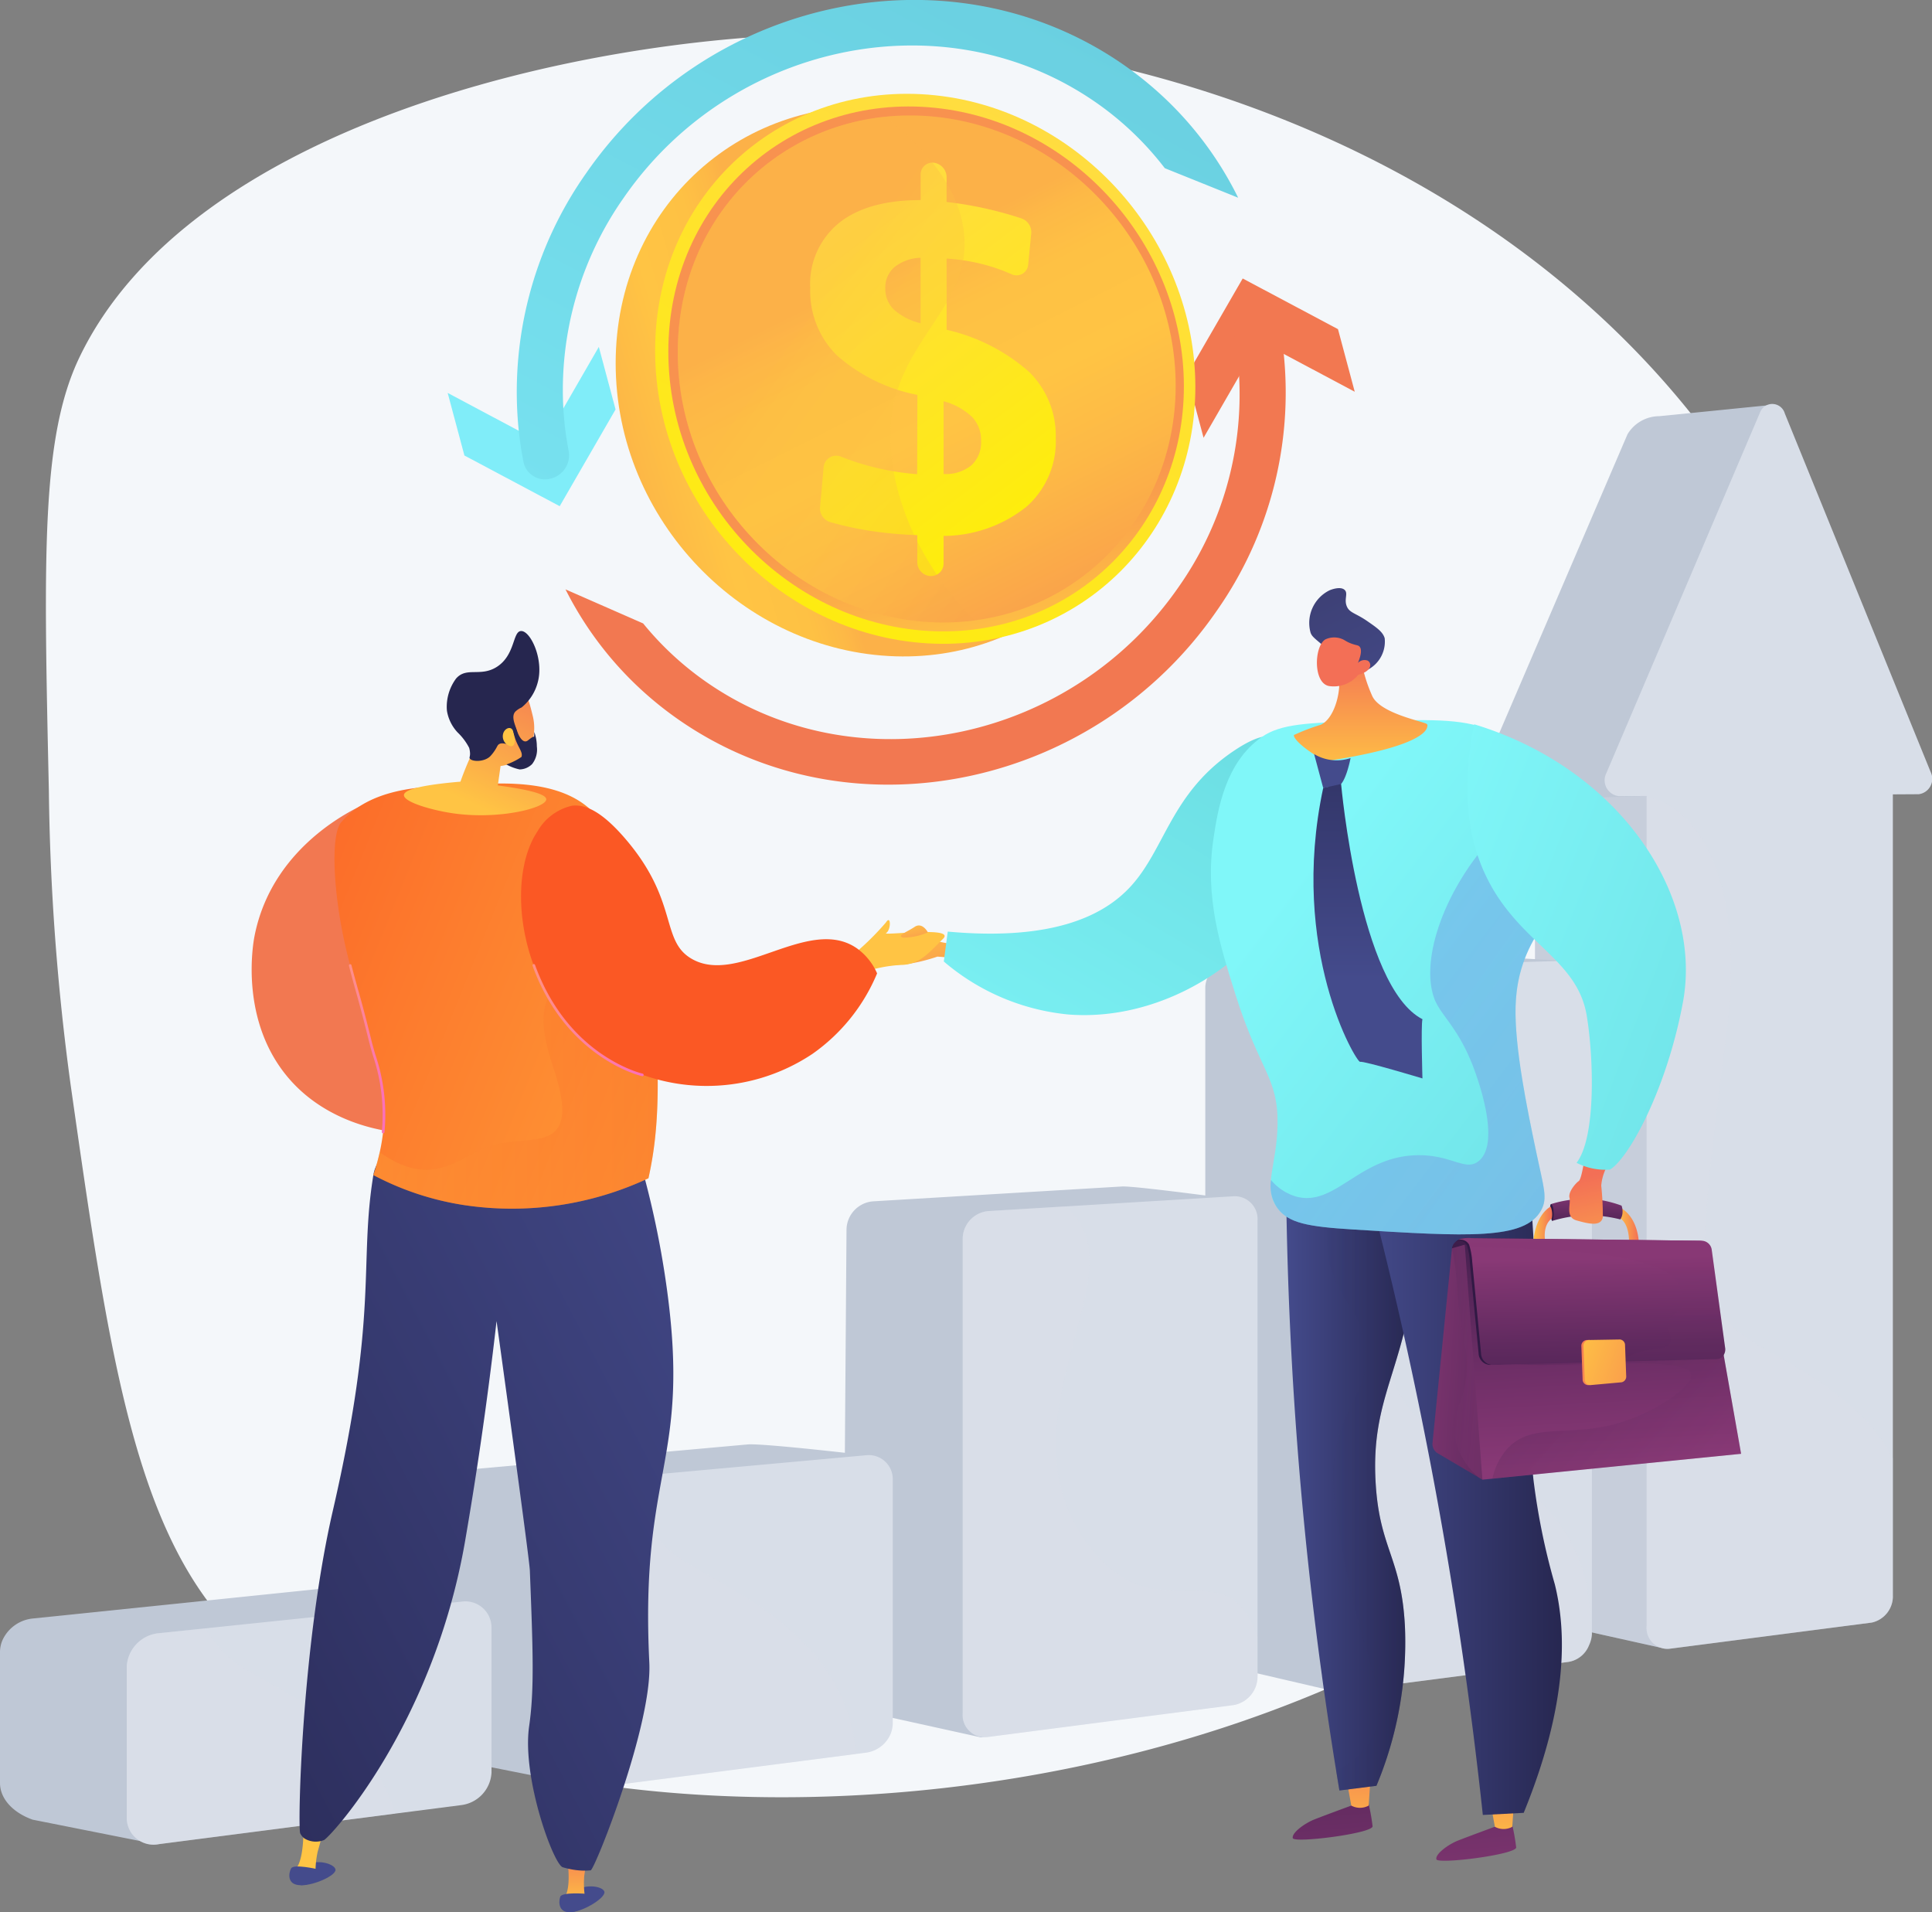 <svg xmlns="http://www.w3.org/2000/svg" xmlns:xlink="http://www.w3.org/1999/xlink" width="167.997" height="166.271" viewBox="0 0 167.997 166.271">
  <rect x="0" y="0" width="167.997" height="166.271" fill="#808080" stroke="none"/>
  <defs>
    <linearGradient id="linear-gradient" x1="-0.323" y1="-5.195" x2="0.956" y2="3.969" gradientUnits="objectBoundingBox">
      <stop offset="0" stop-color="#311944"/>
      <stop offset="1" stop-color="#893976"/>
    </linearGradient>
    <linearGradient id="linear-gradient-2" x1="0.464" y1="2.445" x2="0.527" y2="-1.733" gradientUnits="objectBoundingBox">
      <stop offset="0" stop-color="#ffc444"/>
      <stop offset="0.996" stop-color="#f36f56"/>
    </linearGradient>
    <linearGradient id="linear-gradient-3" x1="-0.52" y1="-6.601" x2="0.759" y2="2.562" xlink:href="#linear-gradient"/>
    <linearGradient id="linear-gradient-4" x1="0.474" y1="1.793" x2="0.536" y2="-2.385" xlink:href="#linear-gradient-2"/>
    <linearGradient id="linear-gradient-5" y1="0.5" x2="1" y2="0.5" gradientUnits="objectBoundingBox">
      <stop offset="0" stop-color="#444b8c"/>
      <stop offset="0.996" stop-color="#26264f"/>
    </linearGradient>
    <linearGradient id="linear-gradient-6" x1="-0.448" y1="0.5" x2="1" y2="0.5" xlink:href="#linear-gradient-5"/>
    <linearGradient id="linear-gradient-8" x1="0.116" y1="-0.265" x2="1.55" y2="3.035" xlink:href="#linear-gradient-2"/>
    <linearGradient id="linear-gradient-9" x1="1.499" y1="-0.7" x2="-0.142" y2="1.481" gradientUnits="objectBoundingBox">
      <stop offset="0.004" stop-color="#61d0d7"/>
      <stop offset="1" stop-color="#80f7f9"/>
    </linearGradient>
    <linearGradient id="linear-gradient-10" x1="1.494" y1="1.504" x2="0.284" y2="0.252" xlink:href="#linear-gradient-9"/>
    <linearGradient id="linear-gradient-11" x1="1.588" y1="1.578" x2="0.146" y2="0.143" gradientUnits="objectBoundingBox">
      <stop offset="0" stop-color="#aa80f9"/>
      <stop offset="0.996" stop-color="#6165d7"/>
    </linearGradient>
    <linearGradient id="linear-gradient-12" x1="0" y1="0.5" x2="1" y2="0.5" xlink:href="#linear-gradient-2"/>
    <linearGradient id="linear-gradient-13" x1="0.443" y1="3.193" x2="0.515" y2="-0.318" gradientUnits="objectBoundingBox">
      <stop offset="0.1" stop-color="#311944"/>
      <stop offset="0.267" stop-color="#361b47"/>
      <stop offset="0.48" stop-color="#462050"/>
      <stop offset="0.719" stop-color="#602a5f"/>
      <stop offset="0.974" stop-color="#843773"/>
      <stop offset="1" stop-color="#893976"/>
    </linearGradient>
    <linearGradient id="linear-gradient-14" x1="0.964" y1="0.557" x2="17.572" y2="2.46" xlink:href="#linear-gradient-13"/>
    <linearGradient id="linear-gradient-15" x1="0" y1="0.5" x2="1" y2="0.5" xlink:href="#linear-gradient-2"/>
    <linearGradient id="linear-gradient-16" x1="0.862" y1="7.195" x2="-0.866" y2="-22.657" gradientUnits="objectBoundingBox">
      <stop offset="0.1" stop-color="#311944"/>
      <stop offset="0.685" stop-color="#6d2e66"/>
      <stop offset="1" stop-color="#893976"/>
    </linearGradient>
    <linearGradient id="linear-gradient-17" x1="2.395" y1="0.84" x2="-0.529" y2="0.306" xlink:href="#linear-gradient"/>
    <linearGradient id="linear-gradient-18" x1="-0.666" y1="0.097" x2="0.515" y2="0.582" xlink:href="#linear-gradient"/>
    <linearGradient id="linear-gradient-19" x1="0.441" y1="-0.481" x2="0.531" y2="0.934" xlink:href="#linear-gradient-16"/>
    <linearGradient id="linear-gradient-20" x1="0.202" y1="0.317" x2="0.936" y2="0.922" xlink:href="#linear-gradient"/>
    <linearGradient id="linear-gradient-21" x1="0.152" y1="0.495" x2="0.441" y2="0.471" xlink:href="#linear-gradient-16"/>
    <linearGradient id="linear-gradient-22" x1="0.588" y1="2.525" x2="0.488" y2="0.163" xlink:href="#linear-gradient-13"/>
    <linearGradient id="linear-gradient-23" x1="0.637" y1="3.156" x2="0.467" y2="-0.19" xlink:href="#linear-gradient"/>
    <linearGradient id="linear-gradient-24" x1="2.587" y1="1.551" x2="-0.601" y2="-0.027" xlink:href="#linear-gradient-2"/>
    <linearGradient id="linear-gradient-25" x1="-0.32" y1="0.224" x2="2.935" y2="1.315" xlink:href="#linear-gradient-2"/>
    <linearGradient id="linear-gradient-26" x1="0.782" y1="2.343" x2="0.467" y2="0.22" xlink:href="#linear-gradient-2"/>
    <linearGradient id="linear-gradient-27" x1="2.144" y1="1.677" x2="-0.112" y2="0.087" xlink:href="#linear-gradient-9"/>
    <linearGradient id="linear-gradient-28" x1="0.5" y1="1.122" x2="0.5" y2="-0.088" xlink:href="#linear-gradient-2"/>
    <linearGradient id="linear-gradient-29" x1="1.021" y1="1.739" x2="0.319" y2="0.126" gradientUnits="objectBoundingBox">
      <stop offset="0" stop-color="#444b8c"/>
      <stop offset="0.996" stop-color="#3e4177"/>
    </linearGradient>
    <linearGradient id="linear-gradient-30" x1="-443.233" y1="262.277" x2="-442.109" y2="259.898" xlink:href="#linear-gradient-2"/>
    <linearGradient id="linear-gradient-31" x1="952.791" y1="-2.677" x2="953.088" y2="2.001" xlink:href="#linear-gradient-5"/>
    <linearGradient id="linear-gradient-32" x1="318.295" y1="0.663" x2="318.295" y2="-0.546" xlink:href="#linear-gradient-5"/>
    <linearGradient id="linear-gradient-33" x1="175.51" y1="48.936" x2="176.192" y2="50.349" xlink:href="#linear-gradient-2"/>
    <linearGradient id="linear-gradient-34" x1="306.172" y1="-4.409" x2="307.224" y2="-2.959" xlink:href="#linear-gradient-5"/>
    <linearGradient id="linear-gradient-35" x1="12.565" y1="-0.608" x2="12.565" y2="-1.959" xlink:href="#linear-gradient-2"/>
    <linearGradient id="linear-gradient-36" x1="388.299" y1="-5.903" x2="389.631" y2="-4.114" xlink:href="#linear-gradient-5"/>
    <linearGradient id="linear-gradient-37" x1="348.668" y1="-0.514" x2="349.763" y2="0.793" xlink:href="#linear-gradient-5"/>
    <linearGradient id="linear-gradient-38" x1="62.603" y1="1.222" x2="62.603" y2="-0.193" xlink:href="#linear-gradient-2"/>
    <linearGradient id="linear-gradient-39" x1="1.126" y1="-0.124" x2="-0.326" y2="1.359" xlink:href="#linear-gradient-5"/>
    <linearGradient id="linear-gradient-40" x1="1.374" y1="0.975" x2="-0.546" y2="-0.04" gradientUnits="objectBoundingBox">
      <stop offset="0" stop-color="#ffa739"/>
      <stop offset="1" stop-color="#fb5824"/>
    </linearGradient>
    <linearGradient id="linear-gradient-41" x1="433.866" y1="-1.298" x2="435.226" y2="0.479" xlink:href="#linear-gradient-5"/>
    <linearGradient id="linear-gradient-42" x1="0.49" y1="0.884" x2="1.008" y2="-0.213" xlink:href="#linear-gradient-2"/>
    <linearGradient id="linear-gradient-43" x1="1010.659" y1="-2.785" x2="1026.666" y2="10.463" xlink:href="#linear-gradient-2"/>
    <linearGradient id="linear-gradient-44" y1="0.5" x2="1" y2="0.5" gradientUnits="objectBoundingBox">
      <stop offset="0" stop-color="#ff9085"/>
      <stop offset="1" stop-color="#fb6fbb"/>
    </linearGradient>
    <linearGradient id="linear-gradient-45" x1="0" y1="0.5" x2="1" y2="0.5" xlink:href="#linear-gradient-40"/>
    <linearGradient id="linear-gradient-46" x1="34.821" y1="1.522" x2="33.155" y2="0.051" xlink:href="#linear-gradient-40"/>
    <linearGradient id="linear-gradient-47" x1="0" y1="0.5" x2="1" y2="0.5" xlink:href="#linear-gradient-44"/>
    <linearGradient id="linear-gradient-48" x1="0.208" y1="0.03" x2="1.346" y2="2.55" xlink:href="#linear-gradient-2"/>
    <linearGradient id="linear-gradient-49" x1="503.886" y1="-675.519" x2="496.898" y2="-668.743" gradientUnits="objectBoundingBox">
      <stop offset="0.004" stop-color="#61c4d7"/>
      <stop offset="1" stop-color="#80edf9"/>
    </linearGradient>
    <linearGradient id="linear-gradient-50" x1="1.213" y1="-0.548" x2="-0.413" y2="1.704" xlink:href="#linear-gradient-49"/>
    <linearGradient id="linear-gradient-51" x1="0.329" y1="0.554" x2="-0.255" y2="0.738" gradientUnits="objectBoundingBox">
      <stop offset="0" stop-color="#fcb148"/>
      <stop offset="0.052" stop-color="#fdb946"/>
      <stop offset="0.142" stop-color="#fec144"/>
      <stop offset="0.318" stop-color="#ffc444"/>
      <stop offset="0.485" stop-color="#fdb946"/>
      <stop offset="0.775" stop-color="#f99c4c"/>
      <stop offset="0.866" stop-color="#f8924f"/>
      <stop offset="1" stop-color="#f8924f"/>
    </linearGradient>
    <linearGradient id="linear-gradient-52" x1="0.727" y1="0.007" x2="0.207" y2="1.135" gradientUnits="objectBoundingBox">
      <stop offset="0" stop-color="#ffdb44"/>
      <stop offset="1" stop-color="#feef06"/>
    </linearGradient>
    <linearGradient id="linear-gradient-53" x1="0.636" y1="1.231" x2="0.531" y2="0.666" xlink:href="#linear-gradient-51"/>
    <linearGradient id="linear-gradient-54" x1="0.409" y1="0.31" x2="0.858" y2="1.247" xlink:href="#linear-gradient-51"/>
    <linearGradient id="linear-gradient-55" x1="0.253" y1="0.019" x2="0.711" y2="1.039" xlink:href="#linear-gradient-52"/>
    <linearGradient id="linear-gradient-56" x1="0.464" y1="0.369" x2="1.215" y2="1.306" xlink:href="#linear-gradient-51"/>
  </defs>
  <g id="Group_89554" data-name="Group 89554" transform="translate(-316.143 -1648.249)">
    <path id="Path_142655" data-name="Path 142655" d="M387.537,1651.216c-21.545.361-54.879,8.125-64.474,28.078-3.351,6.968-3.124,17.213-2.671,37.7a205.625,205.625,0,0,0,1.908,25.691c3.226,22.624,5.422,38.026,13.734,46.995,20.827,22.471,96.058,21.822,128.184-18.635,17.525-22.069,20.221-53.463,4.2-79.409C450.772,1663.073,416.38,1650.733,387.537,1651.216Z" fill="#f4f7fa"/>
    <g id="Group_89554-2" data-name="Group 89554">
      <path id="Path_142656" data-name="Path 142656" d="M474.586,1712.994l-4.376-29.542-9.782.984a3.24,3.24,0,0,0-2.765,1.571l-12.846,29.932a1.386,1.386,0,0,0,1.137,1.988l3.668-.154v69.771a1.844,1.844,0,0,0,2.013,1.993l8.793,1.955c1.052-.136,10.9-5.441,10.9-6.64v-69.939l2.223-.012A1.337,1.337,0,0,0,474.586,1712.994Z" fill="#bfc8d6"/>
      <path id="Path_142657" data-name="Path 142657" d="M459.324,1717.459l-9.7.314v69.771a1.844,1.844,0,0,0,2.013,1.993l8.793,1.955a28.006,28.006,0,0,0,4.479-2.154Z" fill="#d8dee8" opacity="0.3" style="mix-blend-mode: multiply;isolation: isolate"/>
      <path id="Path_142658" data-name="Path 142658" d="M482.982,1717.307l-2.246.013v69.611a2.34,2.34,0,0,1-1.822,2.4l-17.616,2.281a1.814,1.814,0,0,1-1.972-1.983v-72.171l-2.386.016a1.379,1.379,0,0,1-1.127-1.978l13.38-31.4a1.134,1.134,0,0,1,2.147.1l12.692,31.2A1.345,1.345,0,0,1,482.982,1717.307Z" fill="#d8dee8"/>
      <path id="Path_142659" data-name="Path 142659" d="M432.236,1795.321l-9.187-2.134a1.869,1.869,0,0,1-2.1-1.971v-56.992a2.251,2.251,0,0,1,2.1-2.3l19.7-.58c1.082-.032,10.244.487,10.244.487l-8.288,56.436C444.7,1789.457,432.236,1795.321,432.236,1795.321Z" fill="#bfc8d6"/>
      <path id="Path_142660" data-name="Path 142660" d="M454.568,1733.867v56.489a2.553,2.553,0,0,1-.249.949,2.314,2.314,0,0,1-1.776,1.446l-19.465,2.522a1.82,1.82,0,0,1-2.035-1.959v-58.665a2.191,2.191,0,0,1,2.021-2.289l4.237-.127,15.285-.452A2.008,2.008,0,0,1,454.568,1733.867Z" fill="#d8dee8"/>
      <path id="Path_142661" data-name="Path 142661" d="M401.454,1799.318l-9.688-2.137a2.006,2.006,0,0,1-2.308-2.054l.293-39.935a2.505,2.505,0,0,1,2.307-2.486l21.641-1.291c1.187-.071,11.142,1.3,11.142,1.3l-9.282,39.171C415.559,1793.133,402.655,1799.163,401.454,1799.318Z" fill="#bfc8d6"/>
      <path id="Path_142662" data-name="Path 142662" d="M425.492,1754.379v39.606a2.521,2.521,0,0,1-2.078,2.522l-21.357,2.773a1.926,1.926,0,0,1-2.205-2.041v-41.208a2.444,2.444,0,0,1,2.228-2.477l6.615-.4,14.733-.89A1.986,1.986,0,0,1,425.492,1754.379Z" fill="#d8dee8"/>
      <path id="Path_142663" data-name="Path 142663" d="M366.32,1803.392l-9.067-1.8a2.166,2.166,0,0,1-2.553-2.145v-20.751a2.808,2.808,0,0,1,2.553-2.7l23.9-2.152c1.308-.118,10.364.942,10.364.942l-8,21.083C383.518,1797.173,367.647,1803.221,366.32,1803.392Z" fill="#bfc8d6"/>
      <path id="Path_142664" data-name="Path 142664" d="M393.773,1776.928v21.051a2.549,2.549,0,0,1-.241,1.161,2.715,2.715,0,0,1-2.038,1.5l-.909.116-22.793,2.944a2.178,2.178,0,0,1-2.566-2.133v-21.944a2.835,2.835,0,0,1,2.577-2.688l3.029-.275,4.4-.4,16.232-1.478A2.088,2.088,0,0,1,393.773,1776.928Z" fill="#d8dee8"/>
      <path id="Path_142665" data-name="Path 142665" d="M345.506,1786.242l-26.524,2.738a3.258,3.258,0,0,0-2.565,1.76,2.593,2.593,0,0,0-.274,1.139v11.4c0,1.439,1.218,2.618,2.839,3.192l9.372,1.863c1.473-.19,19.771-6.7,19.771-8.077l4.4-5.288,4.449-7.534S346.955,1786.092,345.506,1786.242Z" fill="#bfc8d6"/>
      <path id="Path_142666" data-name="Path 142666" d="M358.882,1789.727v12.659a3.007,3.007,0,0,1-2.626,2.817l-5.729.738-20.55,2.656a2.333,2.333,0,0,1-2.814-2.228v-13.227a3.081,3.081,0,0,1,2.8-2.886l4.032-.42,22.257-2.319A2.272,2.272,0,0,1,358.882,1789.727Z" fill="#d8dee8"/>
      <path id="Path_142667" data-name="Path 142667" d="M480.736,1775.031v11.9a2.34,2.34,0,0,1-1.822,2.4l-17.616,2.281a1.814,1.814,0,0,1-1.972-1.983v-72.05c2.907.156,8.914,5,6.96,20.448-2.672,21.146-2.6,22.2.749,25.727C469.129,1765.959,477.3,1768.438,480.736,1775.031Z" fill="#d8dee8" opacity="0.3" style="mix-blend-mode: multiply;isolation: isolate"/>
      <path id="Path_142668" data-name="Path 142668" d="M454.261,1791.305a2.273,2.273,0,0,1-1.747,1.446l-19.45,2.522a1.81,1.81,0,0,1-2.021-1.959v-58.665a2.191,2.191,0,0,1,2.021-2.289l4.237-.127c3.258,2.446,4.239,5.96,2.8,10.441-5.154,15.992-4.375,24.958-1.029,28.482C441.914,1774.15,455.958,1777.655,454.261,1791.305Z" fill="#d8dee8" opacity="0.3" style="mix-blend-mode: multiply;isolation: isolate"/>
      <path id="Path_142669" data-name="Path 142669" d="M425.492,1790.6v3.383a2.521,2.521,0,0,1-2.078,2.522l-21.357,2.773a1.926,1.926,0,0,1-2.205-2.041v-41.208a2.444,2.444,0,0,1,2.228-2.477l6.615-.4c7.193,5.316-6.376,18.532,2.259,29.634C416.9,1790.437,422.849,1782.619,425.492,1790.6Z" fill="#d8dee8" opacity="0.3" style="mix-blend-mode: multiply;isolation: isolate"/>
      <path id="Path_142670" data-name="Path 142670" d="M390.585,1800.755l-22.793,2.944a2.178,2.178,0,0,1-2.566-2.133v-21.944a2.835,2.835,0,0,1,2.577-2.688l3.029-.275a11.145,11.145,0,0,0,3.2,6.09C376.827,1785.691,389.641,1789.087,390.585,1800.755Z" fill="#d8dee8" opacity="0.3" style="mix-blend-mode: multiply;isolation: isolate"/>
      <path id="Path_142671" data-name="Path 142671" d="M350.511,1805.941l-20.543,2.656a2.326,2.326,0,0,1-2.8-2.228v-13.227a3.081,3.081,0,0,1,2.8-2.886l4.032-.42a11.892,11.892,0,0,0,1.709,2.2C338.062,1794.511,348.063,1797.337,350.511,1805.941Z" fill="#d8dee8" opacity="0.3" style="mix-blend-mode: multiply;isolation: isolate"/>
    </g>
    <g id="Group_89567" data-name="Group 89567">
      <g id="Group_89561" data-name="Group 89561">
        <path id="Path_142672" data-name="Path 142672" d="M435.059,1804.706a18.1,18.1,0,0,1,.437,2.339c.013.622-6.833,1.489-6.94,1.031s1.04-1.292,1.867-1.621,3.255-1.222,3.255-1.222Z" fill="url(#linear-gradient)"/>
        <path id="Path_142673" data-name="Path 142673" d="M433.252,1803.1l.392,2.146a1.569,1.569,0,0,0,1.511,0l.163-2.383Z" fill="url(#linear-gradient-2)"/>
        <path id="Path_142674" data-name="Path 142674" d="M447.545,1806.544a17.928,17.928,0,0,1,.437,2.339c.014.622-6.833,1.49-6.939,1.031s1.039-1.292,1.867-1.621,3.254-1.222,3.254-1.222Z" fill="url(#linear-gradient-3)"/>
        <path id="Path_142675" data-name="Path 142675" d="M445.738,1804.943l.393,2.146a1.566,1.566,0,0,0,1.511,0l.163-2.383Z" fill="url(#linear-gradient-4)"/>
        <path id="Path_142676" data-name="Path 142676" d="M429.972,1746.523l-1.995,5.022c.1,9.241.581,19.26,1.641,29.93.789,7.939,1.817,15.437,2.994,22.458l3.219-.407a32.326,32.326,0,0,0,2.479-13.839c-.307-6.044-2.2-6.7-2.546-12.48-.449-7.494,2.529-9.742,3.479-18.876a48.318,48.318,0,0,0-.515-13.437Z" fill="url(#linear-gradient-5)"/>
        <path id="Path_142677" data-name="Path 142677" d="M438.728,1744.894l-4.728.88c-2.463,5.209-2.846,10.455-2.16,12.707.97,3.186,2.932,4.075,3.09,7.339.156,3.231-1.676,4.218-2.576,8.112-.622,2.7-.209,5.1.644,9.786,1.719,9.446,4.252,12.174,2.576,15.451a7.053,7.053,0,0,1-3.246,3.028c.094.58.188,1.162.284,1.736l3.219-.407a32.326,32.326,0,0,0,2.479-13.839c-.307-6.044-2.2-6.7-2.546-12.48-.449-7.494,2.529-9.742,3.479-18.876A48.318,48.318,0,0,0,438.728,1744.894Z" opacity="0.3" fill="url(#linear-gradient-6)" style="mix-blend-mode: multiply;isolation: isolate"/>
        <path id="Path_142678" data-name="Path 142678" d="M434.478,1749.08c2.143,8.011,4.157,16.607,5.924,25.753,2.134,11.044,3.638,21.5,4.68,31.228l3.554-.184c3.919-9.588,3.7-15.858,2.706-19.872a58.824,58.824,0,0,1-1.862-9.144,64.918,64.918,0,0,1-.339-8.595c.044-6.467.611-7.924.315-12.844-.278-4.618-.446-6.952-1.871-8.208C443.83,1743.905,435.137,1748.707,434.478,1749.08Z" fill="url(#linear-gradient-5)"/>
        <path id="Path_142679" data-name="Path 142679" d="M400.081,1730.468s-2.6-.223-2.98-.645-.62-.444-.676-.831-1.153-.2-.7.639-.573.4-.774.379a9.684,9.684,0,0,0-2.184.011c.051.109-.794,1.212.464,1.782,1.1.5.778.279,1.493.313a14.941,14.941,0,0,0,2.932-.689l1.9.145Z" fill="url(#linear-gradient-8)"/>
        <path id="Path_142680" data-name="Path 142680" d="M398.555,1729.252q-.172,1.3-.344,2.6a19.526,19.526,0,0,0,10.838,4.608c9.348.729,18.618-6.189,20.344-13.97.855-3.854.157-9.261-2.238-10.131-.665-.241-1.664-.207-3.723,1.177-5.495,3.691-5.962,8.539-9,11.818C412.249,1727.717,407.953,1730.108,398.555,1729.252Z" fill="url(#linear-gradient-9)"/>
        <path id="Path_142681" data-name="Path 142681" d="M427.2,1753.266c-1.283-1.788-.006-3.715.033-7.3.043-4.065-1.565-4.612-3.638-11.176-1.379-4.366-2.7-8.557-1.932-13.649.37-2.44,1-6.579,4.2-8.81,1.653-1.152,4.031-1.241,8.717-1.37,5.8-.161,8.694-.242,10.937.719.328.141,7.161,3.178,8.077,8.947.932,5.871-5.439,7.181-5.665,15.129-.1,3.567,1.02,8.952,1.748,12.445.7,3.354,1.063,4.2.477,5.277-1.413,2.6-6.4,2.292-16.383,1.674C429.863,1754.908,428.162,1754.6,427.2,1753.266Z" fill="url(#linear-gradient-10)"/>
        <path id="Path_142682" data-name="Path 142682" d="M440.853,1735.047c.54,1.5,2.132,2.528,3.476,6.18.29.788,2.357,6.4.386,7.983-1.138.913-2.342-.547-5.279-.515-5.089.055-7.159,4.5-10.558,3.606a4.545,4.545,0,0,1-2.217-1.452,3.351,3.351,0,0,0,.543,2.417c.958,1.335,2.659,1.642,6.573,1.885,9.98.618,14.97.927,16.383-1.674.586-1.079.222-1.923-.477-5.277-.728-3.493-1.85-8.878-1.748-12.445.226-7.948,6.6-9.258,5.665-15.129a9.194,9.194,0,0,0-1.818-4.092C443.884,1720.491,439.155,1730.326,440.853,1735.047Z" opacity="0.3" fill="url(#linear-gradient-11)" style="mix-blend-mode: multiply;isolation: isolate"/>
        <g id="Group_89557" data-name="Group 89557">
          <path id="Path_142683" data-name="Path 142683" d="M456.9,1753.2s1.589.534,1.758,3.166c-.259-.023-.864-.009-.864-.009s.112-1.913-1.02-2.3A4.154,4.154,0,0,0,456.9,1753.2Z" fill="url(#linear-gradient-12)"/>
          <path id="Path_142684" data-name="Path 142684" d="M451.005,1752.949l.121,1.455a12.057,12.057,0,0,1,2.608-.479,11.917,11.917,0,0,1,3.3.352,1.072,1.072,0,0,0,.179-.441,1.506,1.506,0,0,0-.068-.757,10.177,10.177,0,0,0-1.627-.451A9.651,9.651,0,0,0,451.005,1752.949Z" fill="url(#linear-gradient-13)"/>
          <path id="Path_142685" data-name="Path 142685" d="M450.929,1753.368c0-.175.016-.394.076-.419s.132.137.164.225a1.4,1.4,0,0,1,.062.409,2.177,2.177,0,0,1-.029.653c-.016.066-.04.166-.076.168s-.054-.062-.091-.186A2.8,2.8,0,0,1,450.929,1753.368Z" fill="url(#linear-gradient-14)"/>
          <path id="Path_142686" data-name="Path 142686" d="M449.45,1756.412c.337.067,1.155.263,1.155.263s-.533-1.709.472-2.481a1.793,1.793,0,0,0,.021-.578,1.77,1.77,0,0,0-.12-.448C450.551,1753.4,449.621,1754.2,449.45,1756.412Z" fill="url(#linear-gradient-15)"/>
          <path id="Path_142687" data-name="Path 142687" d="M442.4,1756.791s.042-.9,1.474-.888c.225.167.237.905.237.905Z" fill="url(#linear-gradient-16)"/>
          <path id="Path_142688" data-name="Path 142688" d="M441.124,1774.593l3.922,2.314,2.354-8.737-3.888-11.694-1.11.315-1.692,16.882A.952.952,0,0,0,441.124,1774.593Z" fill="url(#linear-gradient-17)"/>
          <path id="Path_142689" data-name="Path 142689" d="M447.4,1768.17l-3.888-11.694-1.11.315a23.026,23.026,0,0,1,.466,3.664c.263,3.994,1.133,5.1.712,7.887-.351,2.317-1.118,2.64-1.051,4.2a6.255,6.255,0,0,0,2.229,4.2l.288.17Z" opacity="0.3" fill="url(#linear-gradient-18)" style="mix-blend-mode: multiply;isolation: isolate"/>
          <path id="Path_142690" data-name="Path 142690" d="M443.512,1756.476l20.858.218,3.17,17.964-22.494,2.249Z" fill="url(#linear-gradient-19)"/>
          <g id="Group_89555" data-name="Group 89555" opacity="0.2" style="mix-blend-mode: multiply;isolation: isolate">
            <path id="Path_142691" data-name="Path 142691" d="M464.37,1756.694l-6.885-.072a12.706,12.706,0,0,1-.61,1.468c-3.131,6.362-10.407,7.183-10.274,8.244.2,1.584,16.179-.711,16.577,1.414.192,1.025-3.114,3.394-6.605,4.325-4.226,1.127-7.366-.191-9.47,2.268a5.828,5.828,0,0,0-1.186,2.465l21.623-2.148Z" fill="url(#linear-gradient-20)"/>
          </g>
          <path id="Path_142692" data-name="Path 142692" d="M443.876,1755.9a1.658,1.658,0,0,0-.949.176,1.53,1.53,0,0,0-.21.147l.17-.058a.7.7,0,0,1,.79.31,5.524,5.524,0,0,1,.272,1.508c.108,1.1.766,7.944.766,7.944a1.029,1.029,0,0,0,1,1l19.321-1.1a.67.67,0,0,0,.4-.144.9.9,0,0,0,.3-.855l-.951-7.907a.9.9,0,0,0-.827-.79Z" fill="url(#linear-gradient-21)"/>
          <path id="Path_142693" data-name="Path 142693" d="M444.09,1755.906a2.937,2.937,0,0,0-.849.043.87.87,0,0,0-.286.115.835.835,0,0,1,.936.416,6.274,6.274,0,0,1,.272,1.507c.107,1.1.765,7.943.765,7.943a1.029,1.029,0,0,0,1,1l19.52-.514a.666.666,0,0,0,.4-.144.9.9,0,0,0,.3-.855l-1.161-8.492a.9.9,0,0,0-.826-.79Z" fill="url(#linear-gradient-22)"/>
          <path id="Path_142694" data-name="Path 142694" d="M466.145,1765.414l-1.161-8.492a.9.9,0,0,0-.826-.79l-20.068-.226a2.937,2.937,0,0,0-.849.043.87.87,0,0,0-.286.115.835.835,0,0,1,.936.416,1.452,1.452,0,0,1,.068.194c1.958.1,3.9.061,5.841.207,3.8.28,7.59.316,11.094,1.881a3.072,3.072,0,0,1,1.574,3.066c-.217.584-.96.536-1.219,1.3-.273.808.381,1.357.107,1.925-.288.595-1.163.314-2.585.743a6.785,6.785,0,0,0-1.768.835l8.443-.222a.666.666,0,0,0,.4-.144A.9.9,0,0,0,466.145,1765.414Z" opacity="0.1" fill="url(#linear-gradient-23)" style="mix-blend-mode: multiply;isolation: isolate"/>
          <g id="Group_89556" data-name="Group 89556">
            <path id="Path_142695" data-name="Path 142695" d="M456.962,1768.048l-2.444.615-.259.024a.489.489,0,0,1-.5-.507l-.108-2.858a.508.508,0,0,1,.458-.558l.26,0,2.459.314c.234,0,.431-.132.441.15l.1,2.667C457.382,1768.173,457.2,1768.027,456.962,1768.048Z" fill="url(#linear-gradient-24)"/>
            <path id="Path_142696" data-name="Path 142696" d="M457.148,1768.44l-2.708.245a.489.489,0,0,1-.5-.506l-.108-2.858a.507.507,0,0,1,.458-.557l2.716-.046a.488.488,0,0,1,.443.506l.1,2.666A.506.506,0,0,1,457.148,1768.44Z" fill="url(#linear-gradient-25)"/>
          </g>
        </g>
        <path id="Path_142697" data-name="Path 142697" d="M453.874,1749.3s-.228,1.508-.455,1.65-.939.939-.8,1.451-.4,1.682.612,1.965,2.171.586,2.288-.319a25.579,25.579,0,0,0-.14-2.7,4.22,4.22,0,0,1,.427-1.537Z" fill="url(#linear-gradient-26)"/>
        <path id="Path_142698" data-name="Path 142698" d="M444.329,1711.226c-1.35,6.583-.185,10.849,1.223,13.584,2.851,5.537,7.751,6.843,8.566,11.754.589,3.542.844,10.528-.884,12.794a5.473,5.473,0,0,0,2.9.587c1.577-.9,4.936-6.909,6.353-14.577C464.2,1726.068,457.012,1715.085,444.329,1711.226Z" fill="url(#linear-gradient-27)"/>
        <path id="Path_142699" data-name="Path 142699" d="M440.124,1711.156c-.669-.273-3.916-.934-4.636-2.341a13.226,13.226,0,0,1-1.066-3.7s-2.24.595-1.912,1.752-.23,3.81-1.516,4.4a17.561,17.561,0,0,0-2.258.858.161.161,0,0,0-.049.012c-.185.115.392,1.005,2.706,2.3,7.987-1.2,8.828-2.57,8.863-3.04C440.291,1711.292,440.253,1711.209,440.124,1711.156Z" fill="url(#linear-gradient-28)"/>
        <g id="Group_89559" data-name="Group 89559">
          <path id="Path_142700" data-name="Path 142700" d="M431.424,1704.57c-1.039-.869-1.182-.969-1.314-1.288a3.161,3.161,0,0,1,1.649-3.708c.067-.028.94-.387,1.313-.026.317.307-.074.8.18,1.417.238.58.758.583,1.777,1.287.84.58,1.362.941,1.52,1.494a2.752,2.752,0,0,1-2.189,2.987C433.911,1706.753,433.772,1706.534,431.424,1704.57Z" fill="url(#linear-gradient-29)"/>
          <g id="Group_89558" data-name="Group 89558">
            <path id="Path_142701" data-name="Path 142701" d="M434.252,1706.922a2.746,2.746,0,0,1-2.521.983c-1.424-.231-1.324-3.465-.343-4.059a1.817,1.817,0,0,1,1.431-.046c.286.111.374.242.844.414.434.158.565.121.688.247.154.157.244.516-.127,1.428a.783.783,0,0,1,.86-.193.49.49,0,0,1,.173.2C435.422,1706.287,435.042,1706.724,434.252,1706.922Z" fill="url(#linear-gradient-30)"/>
          </g>
        </g>
        <g id="Group_89560" data-name="Group 89560">
          <path id="Path_142702" data-name="Path 142702" d="M433.581,1714.164s-.451,2.409-1.157,2.456a12.056,12.056,0,0,0-1.222.141l-.79-2.946A3.8,3.8,0,0,0,433.581,1714.164Z" fill="url(#linear-gradient-31)"/>
          <path id="Path_142703" data-name="Path 142703" d="M432.759,1716.419s1.57,17.628,7.073,20.45c-.141.564,0,5.15,0,5.15s-5.129-1.545-5.422-1.443-6.213-9.711-3.208-23.815Z" fill="url(#linear-gradient-32)"/>
        </g>
      </g>
      <g id="Group_89566" data-name="Group 89566">
        <g id="Group_89565" data-name="Group 89565">
          <path id="Path_142704" data-name="Path 142704" d="M390.625,1731.011a23.822,23.822,0,0,0,2.564-2.565c.432-.686.444.659.011.93s6.1-.632,4.947.5-1.98,2.2-3.526,2.271a11.911,11.911,0,0,0-3.684.747C390.622,1733.1,390.625,1731.011,390.625,1731.011Z" fill="url(#linear-gradient-33)"/>
          <path id="Path_142705" data-name="Path 142705" d="M348.425,1717.925c-.523.2-8.507,3.373-10.148,11.706-.133.673-1.416,7.833,3.44,12.891,5.444,5.671,15.928,5.53,20.089.789a8.5,8.5,0,0,0,1.769-3.361h0l-1.1-2.913a7.141,7.141,0,0,0-4.133-2.237c-2.4-.591-4.209.477-5.582-.679a3.617,3.617,0,0,1-1.046-2.384c-.459-2.8,1.122-4.527,1.237-6.255.086-1.292.539-4.122-1.147-5.968A5.442,5.442,0,0,0,348.425,1717.925Z" fill="#f27851"/>
          <path id="Path_142706" data-name="Path 142706" d="M345.314,1810.8c-.093-.513-1.75-.977-2.57-.29-.407.341-.688,1.033-.452,1.345.086.114-.265.314.071.317C343.479,1812.181,345.407,1811.305,345.314,1810.8Z" fill="url(#linear-gradient-34)"/>
          <path id="Path_142707" data-name="Path 142707" d="M343.578,1810.982l-1.7-.241c.789-.95.643-3.977.643-3.977l1.812.4s-.206.83-.557,2.056A8,8,0,0,0,343.578,1810.982Z" fill="url(#linear-gradient-35)"/>
          <path id="Path_142708" data-name="Path 142708" d="M343.729,1810.772s-2.051-.473-2.273-.066-.394,1.5.907,1.461S343.845,1811.117,343.729,1810.772Z" fill="url(#linear-gradient-36)"/>
          <path id="Path_142709" data-name="Path 142709" d="M368.693,1812.719c-.164-.495-1.87-.723-2.586.072-.355.4-.536,1.119-.259,1.4.1.1-.219.348.115.3C367.069,1814.347,368.856,1813.211,368.693,1812.719Z" fill="url(#linear-gradient-37)"/>
          <path id="Path_142710" data-name="Path 142710" d="M367,1813.147h-1.721c.648-1.052.08-4.028.08-4.028l1.851.147s-.088.851-.265,2.114A8.053,8.053,0,0,0,367,1813.147Z" fill="url(#linear-gradient-38)"/>
          <path id="Path_142711" data-name="Path 142711" d="M371.459,1748.074a79.576,79.576,0,0,1,2.668,12.212c2.091,15.2-2.352,15.689-1.522,32.537.264,5.377-4.659,17.778-5.093,18.052a5.28,5.28,0,0,1-.681.027,6.813,6.813,0,0,1-1.735-.289c-.78-.135-3.592-7.751-2.94-12.28.461-3.206.328-6.645.06-13.525-.043-1.115-2.895-21.689-2.895-21.689h0c-.868,7.616-1.866,14.086-2.731,19.1-2.779,16.117-11.815,25.873-12.286,26.029a1.907,1.907,0,0,1-1.634-.111,1.13,1.13,0,0,1-.414-.466c-.242-.189.071-16.092,2.827-28.059,4-17.372,2.259-21.436,3.526-29.195C349.706,1743.706,371.459,1748.074,371.459,1748.074Z" fill="url(#linear-gradient-39)"/>
          <path id="Path_142712" data-name="Path 142712" d="M372.529,1750.7a27.976,27.976,0,0,1-15.961,2.344,24.909,24.909,0,0,1-7.959-2.621c.231-.7.412-1.36.552-1.985,1.01-4.552-.225-7.252-.848-9.764-1.009-4.074-1.026-3.767-1.856-7-1.373-5.34-1.6-10.8-.656-11.913,2.542-3.01,7.121-3.117,9.5-3.189,2.655-.077,8.759-1.014,12.122,2.011.059.053-.63.421-.29.818a21.921,21.921,0,0,1,2.373,3.406,22.9,22.9,0,0,1,2,4.936,42.6,42.6,0,0,1,1.467,7.426c.049.474.083.874.108,1.186C373.692,1744.434,373.082,1748.163,372.529,1750.7Z" fill="url(#linear-gradient-40)"/>
          <path id="Path_142713" data-name="Path 142713" d="M367.12,1812.918s-2.1-.181-2.26.253-.181,1.537,1.1,1.32S367.283,1813.243,367.12,1812.918Z" fill="url(#linear-gradient-41)"/>
          <g id="Group_89562" data-name="Group 89562">
            <path id="Path_142714" data-name="Path 142714" d="M362.1,1713.563a4.342,4.342,0,0,0,.352-3.128c-.326-1.353-.447-1.558-.7-1.844l-.355-.376-.046-.032a5.085,5.085,0,0,0-1.368-.456c-.635-.032-1.929,2.248-2.67,5.762-.061.125-.12.252-.179.38-.368.8-.683,1.581-.954,2.346-4.3.363-4.893.867-4.912,1.158-.041.613,2.408,1.321,4.249,1.591,4.016.588,8.144-.471,8.125-1.22-.008-.326-.806-.751-4.211-1.2q.12-.844.239-1.69A3.823,3.823,0,0,0,362.1,1713.563Z" fill="url(#linear-gradient-42)"/>
            <path id="Path_142715" data-name="Path 142715" d="M362.907,1707.563a4.17,4.17,0,0,1-1.408,2.2,1.852,1.852,0,0,0-.5.321.548.548,0,0,0-.1.111c-.415.613.448,1.7.16,1.944-.21.179-.862-.309-1-.143s.38.689.23.878c-.114.143-.448-.1-.75.08-.15.092-.142.2-.367.542a3.568,3.568,0,0,1-.4.51c-.539.531-1.652.482-1.787.176-.037-.086.027-.132.032-.383a1.962,1.962,0,0,0-.079-.526,5.051,5.051,0,0,0-1.005-1.34,3.6,3.6,0,0,1-.924-1.865c-.009-.08-.012-.139-.015-.182a4.133,4.133,0,0,1,.811-2.642c.915-1.038,2.108-.111,3.525-1,1.634-1.031,1.377-3.1,2.121-3.126C362.276,1703.089,363.443,1705.58,362.907,1707.563Z" fill="#26264f"/>
            <path id="Path_142716" data-name="Path 142716" d="M360.743,1711.784c-.167-.432-.72-.216-.847.251a.882.882,0,0,0,.66,1.1C361.021,1713.159,360.967,1712.365,360.743,1711.784Z" fill="url(#linear-gradient-43)"/>
          </g>
          <g id="Group_89563" data-name="Group 89563">
            <path id="Path_142717" data-name="Path 142717" d="M349.456,1746.793h-.013a.113.113,0,0,1-.1-.125,16.007,16.007,0,0,0-.786-6.675c-.128-.447-.248-.869-.353-1.292-.573-2.312-.824-3.2-1.089-4.149-.173-.616-.352-1.252-.629-2.316a.114.114,0,1,1,.22-.058c.276,1.062.455,1.7.628,2.312.266.947.517,1.841,1.091,4.156.1.42.224.839.35,1.284a16.2,16.2,0,0,1,.8,6.763A.114.114,0,0,1,349.456,1746.793Z" fill="url(#linear-gradient-44)"/>
          </g>
          <path id="Path_142718" data-name="Path 142718" d="M360.738,1710.944l.4.957s.4,1.148.925.718c.43-.352.509-.321.523-.3l0,.01c.006,0,.012-.229.016-.431a3.709,3.709,0,0,1,.223,1.26,2.054,2.054,0,0,1-.414,1.531,1.579,1.579,0,0,1-1.085.462,4.143,4.143,0,0,1-1.148-.43,5.569,5.569,0,0,0,1.308-.654c.173-.477-.434-.922-.67-2.057A4.2,4.2,0,0,1,360.738,1710.944Z" fill="#26264f"/>
          <path id="Path_142719" data-name="Path 142719" d="M372.529,1750.7a27.976,27.976,0,0,1-15.961,2.344,24.909,24.909,0,0,1-7.959-2.621c.231-.7.412-1.36.552-1.985,4.9,3.435,6.954.095,10.12-.693,3.295-.817,7.532.882,4.953-6.727s1.7-7.057,1.7-7.057l7.035,1.205c.049.474.083.874.108,1.186C373.692,1744.434,373.082,1748.163,372.529,1750.7Z" opacity="0.3" fill="url(#linear-gradient-45)" style="mix-blend-mode: multiply;isolation: isolate"/>
          <path id="Path_142720" data-name="Path 142720" d="M390.669,1730.717a5.318,5.318,0,0,1,1.742,2.168,16.1,16.1,0,0,1-5.622,7,16.553,16.553,0,0,1-18.957-.4c-6.632-5.067-7.74-14.783-4.954-18.944a4.644,4.644,0,0,1,3.012-2.235c1.033-.114,2.44.312,4.663,2.915,4.631,5.423,2.995,8.808,5.732,10.395C380.388,1734,386.485,1727.789,390.669,1730.717Z" fill="url(#linear-gradient-46)"/>
          <g id="Group_89564" data-name="Group 89564">
            <path id="Path_142721" data-name="Path 142721" d="M372,1741.823a.1.1,0,0,1-.024,0c-.066-.014-6.594-1.514-9.525-9.6a.114.114,0,0,1,.214-.078c2.887,7.965,9.294,9.443,9.359,9.457a.114.114,0,0,1-.024.225Z" fill="url(#linear-gradient-47)"/>
          </g>
        </g>
      </g>
      <path id="Path_142722" data-name="Path 142722" d="M396.828,1729.318s-.483-.93-1.157-.474-1.619.768-.989.929A5.408,5.408,0,0,0,396.828,1729.318Z" fill="url(#linear-gradient-48)"/>
    </g>
    <g id="Group_89574" data-name="Group 89574">
      <g id="Group_89569" data-name="Group 89569">
        <g id="Group_89568" data-name="Group 89568">
          <path id="Path_142723" data-name="Path 142723" d="M368.214,1678.411l-4.856,8.414-8.288-4.411,1.456,5.441,8.286,4.407,4.857-8.41Z" fill="url(#linear-gradient-49)"/>
        </g>
        <path id="Path_142724" data-name="Path 142724" d="M423.807,1665.441l-6.379-2.568a26.883,26.883,0,0,0-6.709-6.2c-13.043-8.473-31.138-4.539-40.338,8.769a29.058,29.058,0,0,0-5.253,18.309,27.925,27.925,0,0,0,.469,3.733,2.086,2.086,0,0,1-1.595,2.386,1.9,1.9,0,0,1-2.342-1.463q-.26-1.353-.408-2.708a33,33,0,0,1,5.856-22.385c10.473-15.15,31.072-19.629,45.919-9.983a30.919,30.919,0,0,1,5.023,4.067A30.354,30.354,0,0,1,423.807,1665.441Z" fill="url(#linear-gradient-50)"/>
      </g>
      <g id="Group_89571" data-name="Group 89571">
        <g id="Group_89570" data-name="Group 89570">
          <path id="Path_142725" data-name="Path 142725" d="M420.8,1686.314l4.856-8.414,8.288,4.411-1.456-5.441-8.286-4.407-4.857,8.41Z" fill="#f27851"/>
        </g>
        <path id="Path_142726" data-name="Path 142726" d="M421.911,1701.407c-10.474,15.15-31.074,19.626-45.921,9.98a30.8,30.8,0,0,1-5.023-4.064,30.416,30.416,0,0,1-5.65-7.827l6.751,2.961a26.877,26.877,0,0,0,6.233,5.59c13.04,8.474,31.135,4.54,40.335-8.769a29.055,29.055,0,0,0,5.253-18.31,27.933,27.933,0,0,0-.469-3.732,2.085,2.085,0,0,1,1.6-2.385,1.9,1.9,0,0,1,2.342,1.463q.261,1.353.408,2.708A33.013,33.013,0,0,1,421.911,1701.407Z" fill="#f27851"/>
      </g>
      <g id="Group_89573" data-name="Group 89573">
        <path id="Path_142727" data-name="Path 142727" d="M416.653,1683c0,12.709-9.938,22.706-22.639,22.316-13.219-.406-24.336-11.822-24.336-25.483s11.117-23.578,24.336-22.2C406.715,1658.954,416.653,1670.291,416.653,1683Z" fill="url(#linear-gradient-51)"/>
        <path id="Path_142728" data-name="Path 142728" d="M420.085,1681.9c0,12.709-9.938,22.707-22.639,22.317-13.219-.406-24.336-11.822-24.336-25.484s11.117-23.578,24.336-22.2C410.147,1657.858,420.085,1669.195,420.085,1681.9Z" fill="url(#linear-gradient-52)"/>
        <path id="Path_142729" data-name="Path 142729" d="M419.088,1681.837c0,12.149-9.509,21.69-21.642,21.3-12.605-.408-23.188-11.3-23.188-24.319s10.583-22.485,23.188-21.194C409.579,1658.864,419.088,1669.688,419.088,1681.837Z" fill="url(#linear-gradient-53)"/>
        <path id="Path_142730" data-name="Path 142730" d="M418.374,1681.789c0,11.748-9.2,20.963-20.928,20.57-12.167-.409-22.37-10.931-22.37-23.489s10.2-21.7,22.37-20.473C409.173,1659.585,418.374,1670.04,418.374,1681.789Z" fill="url(#linear-gradient-54)"/>
        <g id="Group_89572" data-name="Group 89572">
          <path id="Path_142731" data-name="Path 142731" d="M397.326,1662.394h0a1.279,1.279,0,0,1,1.129,1.255v2.163a31.763,31.763,0,0,1,3.749.65q1.385.325,2.749.775a1.264,1.264,0,0,1,.862,1.3l-.266,2.712a1.017,1.017,0,0,1-1.451.844,15.476,15.476,0,0,0-1.845-.687,16.722,16.722,0,0,0-3.479-.651l-.319-.026v6.195a16.277,16.277,0,0,1,7.191,3.677,7.775,7.775,0,0,1,2.3,5.741,7.557,7.557,0,0,1-2.548,5.967,11.623,11.623,0,0,1-7.207,2.538v2.387a1.085,1.085,0,0,1-1.13,1.1h-.02a1.2,1.2,0,0,1-1.134-1.2v-2.355l-.5-.022a33.009,33.009,0,0,1-4.175-.446,27.075,27.075,0,0,1-2.885-.663,1.242,1.242,0,0,1-.9-1.286l.312-3.486a1.1,1.1,0,0,1,1.542-.91,22.776,22.776,0,0,0,2.537.833,22.286,22.286,0,0,0,4.057.678l.02-6.891a14.93,14.93,0,0,1-7-3.436,7.864,7.864,0,0,1-2.32-5.846,6.837,6.837,0,0,1,2.515-5.679c1.665-1.322,4.033-1.981,7.088-1.979v-2.211A1.021,1.021,0,0,1,397.326,1662.394Zm-1.133,8.269a3.818,3.818,0,0,0-2.258.8,2.321,2.321,0,0,0-.811,1.86,2.5,2.5,0,0,0,.75,1.848,5.311,5.311,0,0,0,2.319,1.183Zm2,12.478v6.319a3.494,3.494,0,0,0,2.417-.751,2.706,2.706,0,0,0,.842-2.127,2.908,2.908,0,0,0-.782-2.08A5.733,5.733,0,0,0,398.2,1683.141Z" fill="url(#linear-gradient-55)"/>
        </g>
        <path id="Path_142732" data-name="Path 142732" d="M393.659,1684.666c.707-6.984,7.125-9.94,6.287-16.364-.516-3.959-3.517-7.3-6.864-9.9-10.154,1.064-18.006,9.472-18.006,20.469,0,12.558,10.2,23.08,22.37,23.489a21.2,21.2,0,0,0,3.457-.169C396.071,1697.382,393.051,1690.666,393.659,1684.666Z" opacity="0.3" fill="url(#linear-gradient-56)" style="mix-blend-mode: multiply;isolation: isolate"/>
      </g>
    </g>
  </g>
</svg>
